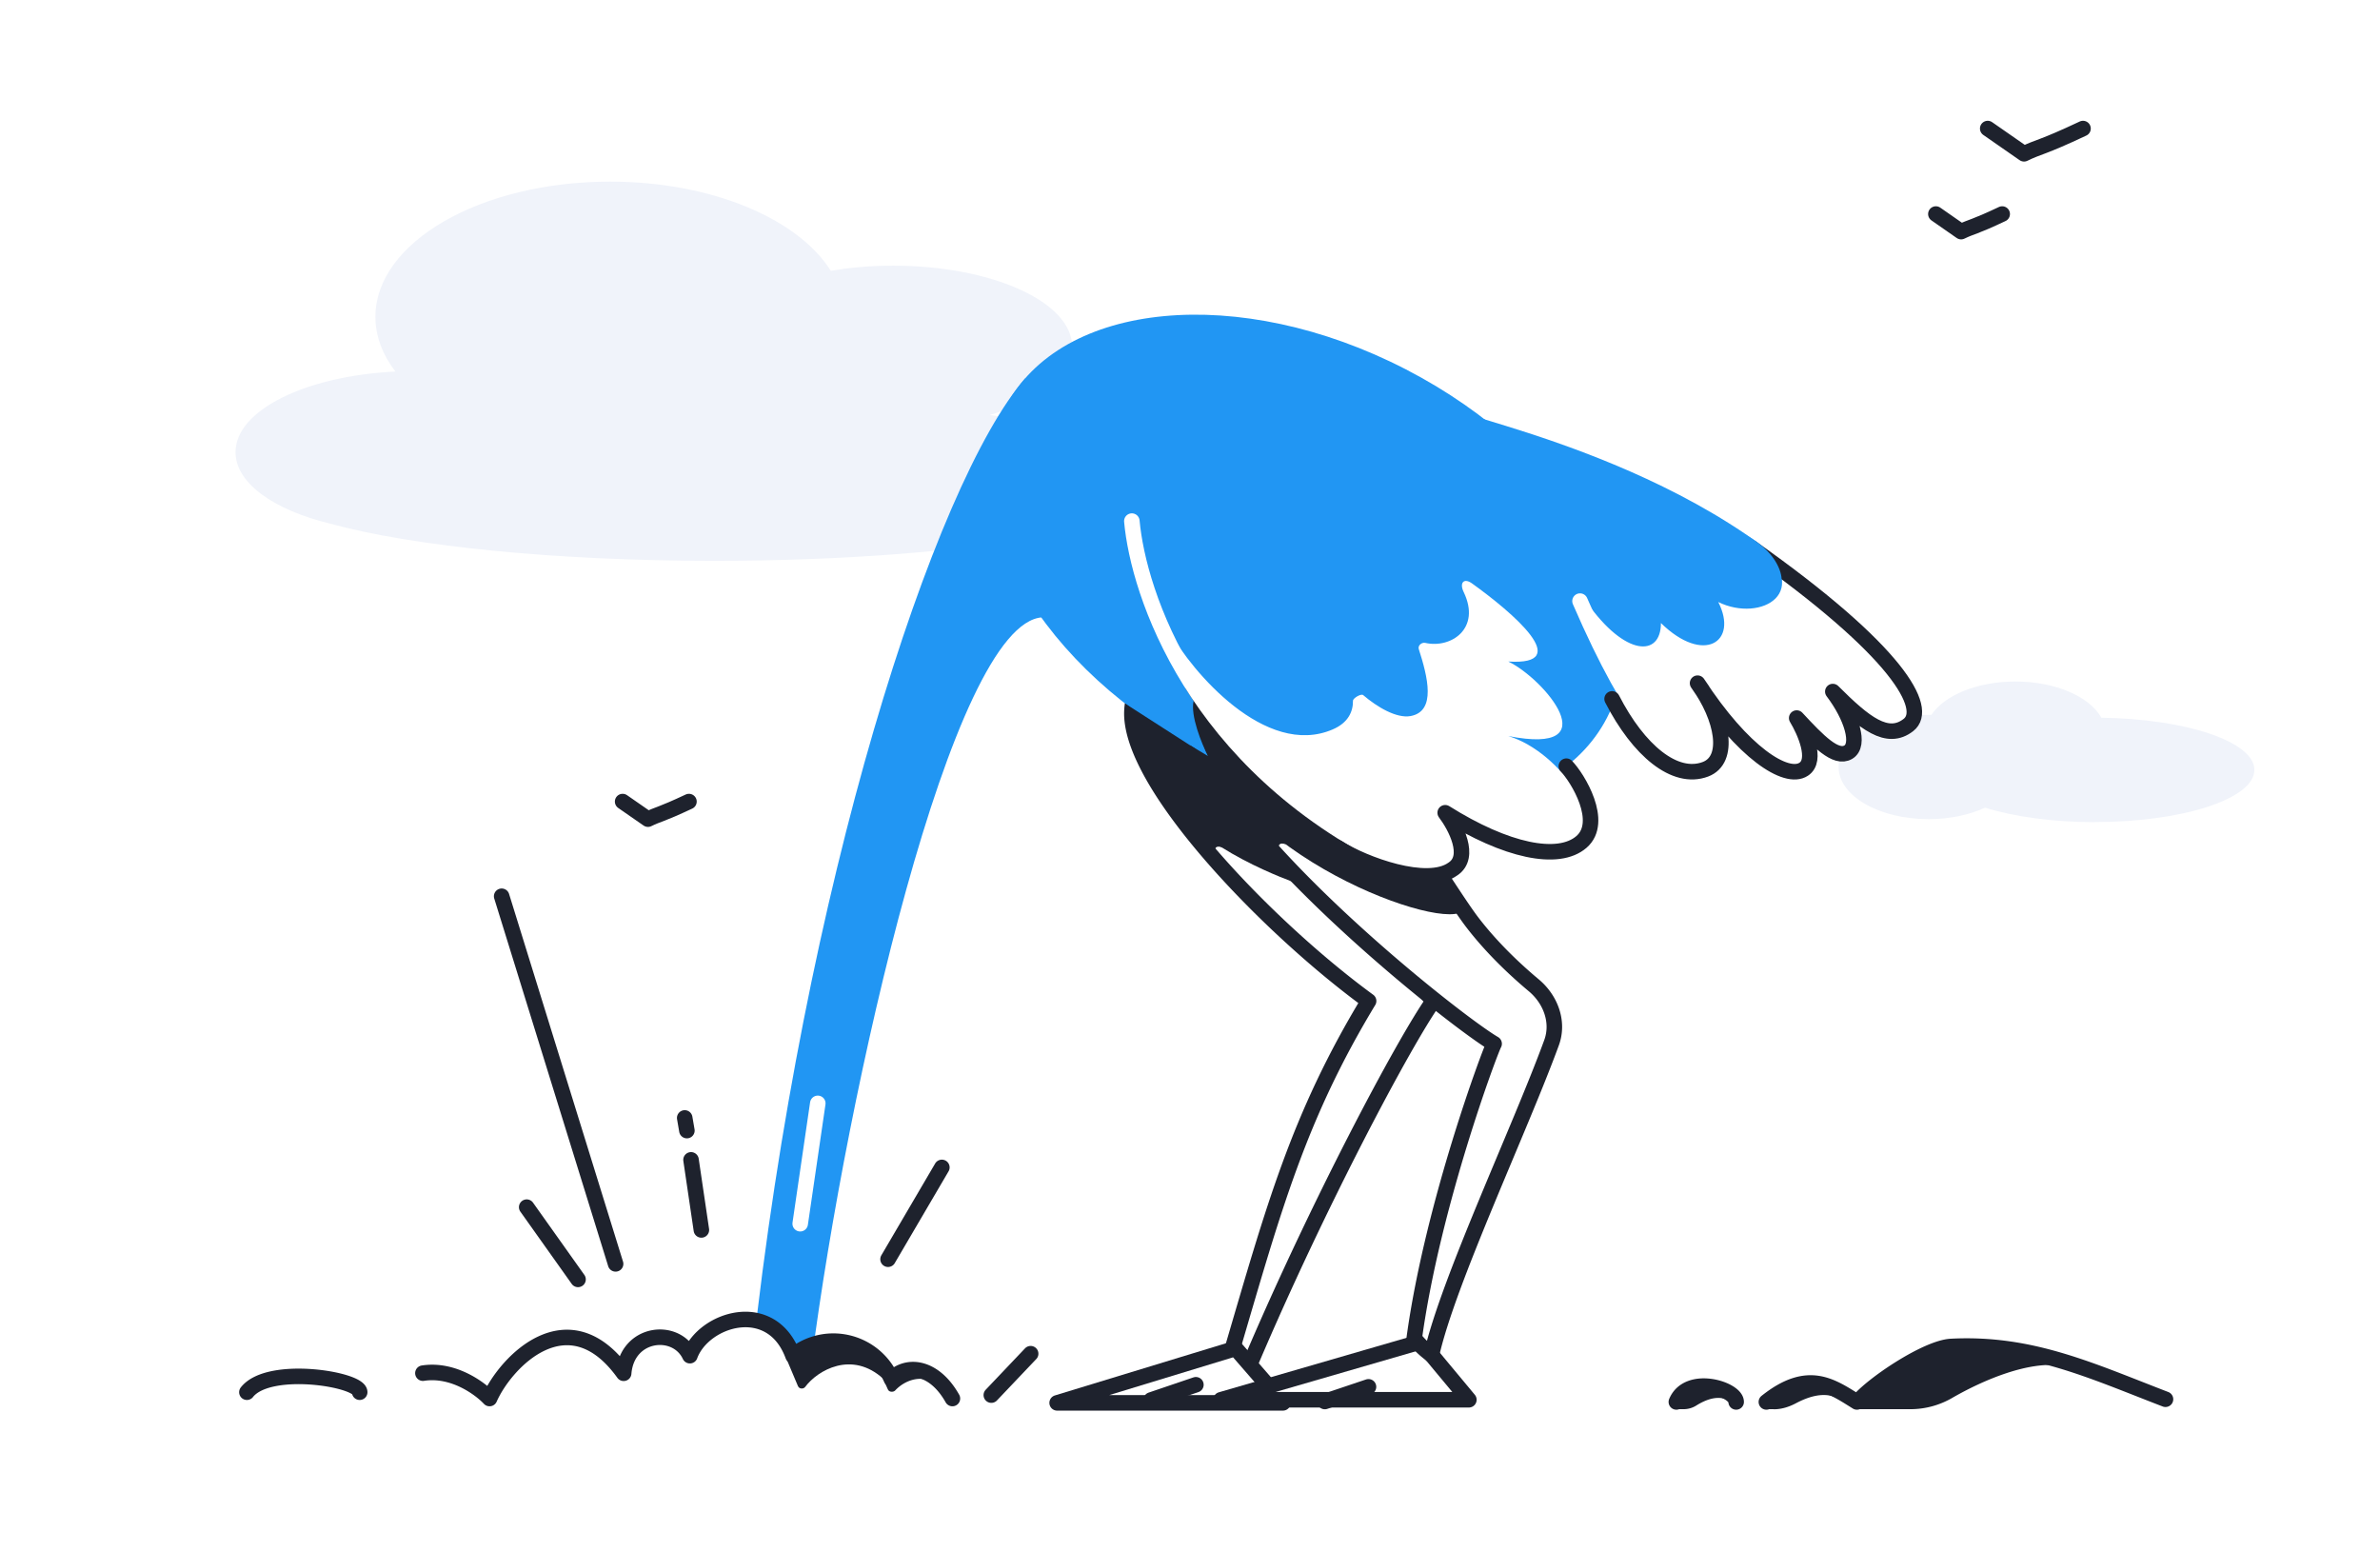 <svg width="230" height="150" viewBox="0 0 230 150" fill="none" xmlns="http://www.w3.org/2000/svg"><rect x="0" y="0" width="230" height="150" fill="#808080" stroke="none"/><g clip-path="url(#afk0elun2)"><path fill="#fff" d="M0 0h230v150H0z"/><path fill-rule="evenodd" clip-rule="evenodd" d="M36.28 30.62c0 1.88.7 3.67 1.93 5.28-8.68.42-15.45 3.75-15.45 7.79 0 2.99 3.7 5.58 9.12 6.9 7.86 2.16 21.57 3.6 37.15 3.6 24.41 0 44.2-3.51 44.2-7.84 0-2.55-6.9-4.82-17.58-6.25 4.8-1.4 7.96-3.83 7.96-6.6 0-4.32-7.74-7.83-17.29-7.83-2.12 0-4.15.17-6.03.5-3.16-5.03-11.52-8.62-21.33-8.62-12.52 0-22.68 5.85-22.68 13.07zm166.18 48.81c8.5 0 15.4-2.25 15.4-5.04 0-2.72-6.57-4.93-14.79-5.04-1.12-2.03-4.41-3.5-8.3-3.5-3.7 0-6.86 1.33-8.12 3.22h-.27c-4.81 0-8.7 2.25-8.7 5.04 0 2.78 3.89 5.04 8.7 5.04 2.06 0 3.96-.42 5.45-1.11 2.77.86 6.51 1.4 10.63 1.4z" fill="#F0F3FA"/><path d="M120.83 131.69a8.34 8.34 0 0 1-1.67-1.58c3.92-13.34 6.33-22.2 13.1-33.39-10.66-7.79-25.63-23.6-22.44-29.72 2.56 0 20.32 19.66 28.69 29.72-2.82 4-11.1 19.52-17.67 34.97z" fill="#fff" stroke="#1E222D" stroke-width="1.5" stroke-linecap="round" stroke-linejoin="round"/><ellipse cx="126.23" cy="54.35" rx="32.71" ry="21" transform="rotate(27.3 126.23 54.35)" fill="#2196F3"/><path d="M72.66 131.45c4.97-45.94 17.63-84.82 26.42-94.9l1.65 23.1c-8.74.52-18.89 45.66-22.29 71.8h-5.78z" fill="#2196F3"/><path d="M102.16 135.55h21.82l-4.57-5.26-17.25 5.26z" fill="#fff" stroke="#1E222D" stroke-width="1.5" stroke-linecap="round" stroke-linejoin="round"/><path d="M117.99 135.25h23.96l-4.66-5.6-19.3 5.6z" fill="#fff" stroke="#1E222D" stroke-width="1.5" stroke-linecap="round" stroke-linejoin="round"/><path d="M176.81 66.54c2.37 3.21 7.47 6.56 5.88 1.92-6.44-19.18-34.5-26.42-40.31-28.27l10.3 17.89c10.34 23.93 16 15.86 10.9 7.64 10.77 11.76 13.18 9.78 9.78 3.4 6.8 7.82 5.53 1.53 3.45-2.58z" fill="#2196F3"/><path d="M183.34 68.43c1.58 4.64-4.16 1.32-6.52-1.89 2.07 4.1 3.34 10.4-3.46 2.58 3.4 6.38 1 8.36-9.77-3.4 5.1 8.22-.57 16.29-10.9-7.64" stroke="#fff" stroke-width="1.5" stroke-linecap="round" stroke-linejoin="round"/><path d="M136.67 129.31c1.77-12.93 7.35-27.81 7.72-28.46-4.82-2.82-38.18-29.51-27.2-36.29 7.44-5.2 21.37 19.73 25.1 24.57 1.92 2.5 4.19 4.62 5.94 6.08 1.63 1.37 2.44 3.54 1.71 5.54-3.05 8.34-10.04 23.14-11.6 30.15a8.36 8.36 0 0 1-1.67-1.59z" fill="#fff" stroke="#1E222D" stroke-width="1.5" stroke-linecap="round" stroke-linejoin="round"/><path d="M116.74 73.05l-1.84-1.1c-1.14-1.43-1.14-4.67-.6-5.83.34.5 1.03 1.54 1.05 1.6-.33 1.4.77 4.13 1.39 5.33z" fill="#2196F3"/><path d="M130.93 74.93l-15.37-7.1c0 12.92 21.58 21.59 25.42 20.4-5.25-7.86-1.14-4.8-10.05-13.3z" fill="#1E222D"/><path d="M134.9 83.5c-19.27-9.5-24.8-26.24-25.53-33.15l36.57 8.87c1.94 2.35 4.66 6.61 0 4.9 9.06 7.96 3.78 8.31 0 7.5 4.5 2.04 10.14 7.56 5.52 10.03-4.08 2.18-9.34-1.62-11.53-3.25 1.43 2.5 2.95 9.02-5.03 5.1z" fill="#2196F3"/><path d="M109.38 50.35c.62 6.94 5.95 23.38 25.33 32.84" stroke="#fff" stroke-width="1.5" stroke-linecap="round" stroke-linejoin="round"/><path d="M128.03 135.42l4.22-1.42M111.24 135.27l4.33-1.47" stroke="#1E222D" stroke-width="1.5" stroke-linecap="round" stroke-linejoin="round"/><path d="M115.53 72.35l-6.8-4.37c-.14 3.64 1.23 4.84 4.46 9.14 2.3 4.85 12.06 8.2 12.06 8.2l-9.72-12.97zM124.3 81.6c-.73-.3-.8.2-.7.38 0 0-3.32-3.58-3.15-3.7.17-.13 3.17 2.42 3.85 3.32z" fill="#1E222D"/><path d="M118.16 81.9c-.73-.3-.8.18-.71.35l-2.4-2.33c.7.27 2.43 1.08 3.1 1.99z" fill="#1E222D"/><path d="M125.99 72.84c1.3 1.3 3.58 3.18 5.97 2.71 1.85-.36 1.52-1.75 1.27-2.03" stroke="#fff" stroke-width="1.5" stroke-linecap="round" stroke-linejoin="round"/><path d="M128.79 70.48c-6.5 2.8-13.66-5.64-15.74-9.44 8.9 21.48 34 29.88 26.54 17.4 2.83 1.6 9.26 4.46 12.35 3.22 3.85-1.54-1.03-9-6.18-10.54 9.78 1.92 3.48-5.53 0-7.2 6.47.41.38-4.76-3.51-7.55-.8-.57-1.23-.04-.8.84 1.7 3.53-1.23 5.47-3.71 4.91-.36-.08-.74.26-.63.6.85 2.65 1.72 6.01-.8 6.47-1.36.24-3.22-.87-4.58-2.03-.2-.16-.98.3-.98.55.01 1.05-.46 2.13-1.96 2.77z" fill="#fff"/><path d="M129.28 81.91c2.56 1.62 8.63 3.85 11.12 2.06 1.82-1.18.26-4.12-.74-5.44 5.9 3.71 10.94 4.75 13.17 2.82 2.23-1.93-.35-6.18-1.46-7.32" stroke="#1E222D" stroke-width="1.5" stroke-linecap="round" stroke-linejoin="round"/><path d="M160.51 60.2c0 3.32-3.47 3.25-7.16-2 5.18 12.67 8.94 16.79 11.43 16 2.49-.78.29-6.25-.92-8.45 6.96 9.38 9.3 8.67 10.3 8.45 1-.21 1.14-2.06-.56-5.04 1.14 1.32 3.68 3.9 4.69 3.62 1.26-.35.95-2.22-1.27-6.03 1.59 1.6 5.14 4.57 6.67 3.81 5.59-2.88-7.06-13.44-14.1-18.34 5.9 4.98.6 7.98-3.54 5.95 1.97 3.86-1.41 6.07-5.54 2.03zM164.68 66.95z" fill="#fff"/><path d="M169.3 52.96c14.1 9.95 17.17 15.5 15.13 17.09-2.04 1.59-4.23-.15-7.31-3.23 1.84 2.43 2.68 5.17 1.49 5.86-1.2.7-2.88-1.04-4.98-3.3.78 1.28 2.02 4.08.67 4.95-1.68 1.1-5.88-1.6-10.25-8.32 2.44 3.36 3.2 7.4.76 8.32-2.95 1.11-6.46-1.81-9.02-6.8" stroke="#1E222D" stroke-width="1.5" stroke-linecap="round" stroke-linejoin="round"/><path d="M172.17 56.11c.05-.84-.6-2.9-3.54-4.46-2.2-.32 1.06 4.14 3.54 4.46z" fill="#2196F3"/><path d="M60.28 132.68c-5.33-7.4-11.37-1.15-12.97 2.45h44.73c-1.69-3.01-4.29-3.5-5.9-1.89a6.13 6.13 0 0 0-9.51-2.25c-2.07-5.64-8.65-3.57-9.96 0-1.32-2.82-6.07-2.32-6.4 1.7z" fill="#fff"/><path d="M92.04 135.13c-1.69-3.01-4.29-3.5-5.9-1.89a6.13 6.13 0 0 0-9.51-2.25c-2.07-5.64-8.65-3.57-9.96 0-1.32-2.82-6.07-2.32-6.4 1.7-5.32-7.4-11.36-1.16-12.96 2.44-.94-1-3.53-2.9-6.44-2.45M48.48 86.6l11.01 35.52M66.17 108.02l.21 1.22m1.4 9.6l-1-6.77M99.6 130.8l-3.8 4M50.9 116.64l4.96 6.98M91.02 112.8l-5.2 8.87M34.76 134.52c0-1.25-8.77-2.7-10.9 0M179.45 135.46c-2.45-1.52-4.71-3.22-8.75 0M167.78 135.46c0-1.25-4.65-2.7-5.78 0M179.56 135.43c1.34-1.65 6.6-5.2 9-5.33 7.74-.4 13.52 2.34 20.71 5.1" stroke="#1E222D" stroke-width="1.5" stroke-linecap="round" stroke-linejoin="round"/><path d="M77.33 118.24l1.7-11.63" stroke="#fff" stroke-width="1.5" stroke-linecap="round" stroke-linejoin="round"/><path d="M187.08 20.68l2.44 1.7c1.02-.5 1.16-.37 3.97-1.7M60.17 77.45l2.45 1.7c1.01-.5 1.15-.38 3.96-1.7M192.09 12.42l3.51 2.44c1.47-.72 1.67-.54 5.7-2.44" stroke="#1E222D" stroke-width="1.5" stroke-linecap="round" stroke-linejoin="round"/><path d="M77.13 133.97L76 131.29c1.98 0 6.11-4.02 9.38 1.95-3.06-2.8-6.39-.82-7.57.77-.16.22-.56.2-.67-.04z" fill="#1E222D"/><path d="M85.81 134.27l-.6-1.35c1.24 0 3.75-2.43 5.77 1.15-1.76-1.56-3.62-.64-4.46.27-.18.2-.6.18-.7-.07zM184.75 136.16h-5.3c5.55-7.55 17.12-6.28 19.83-4.19-3.16-.5-7.51 1.32-10.55 3.06a8.06 8.06 0 0 1-3.98 1.13zM171.42 136.16h-.72c2.26-2.9 5.78-2.38 6.58-1.2-1.26-.43-2.6.04-3.69.61-.67.36-1.4.6-2.17.6zM162.76 136.16h-.74c1.94-2.9 4.33-1.47 4.72-.98-.9-.3-1.89.06-2.77.6a2.3 2.3 0 0 1-1.2.38z" fill="#1E222D"/></g><defs><clipPath id="afk0elun2"><path fill="#fff" d="M0 0h230v150H0z"/></clipPath></defs></svg>